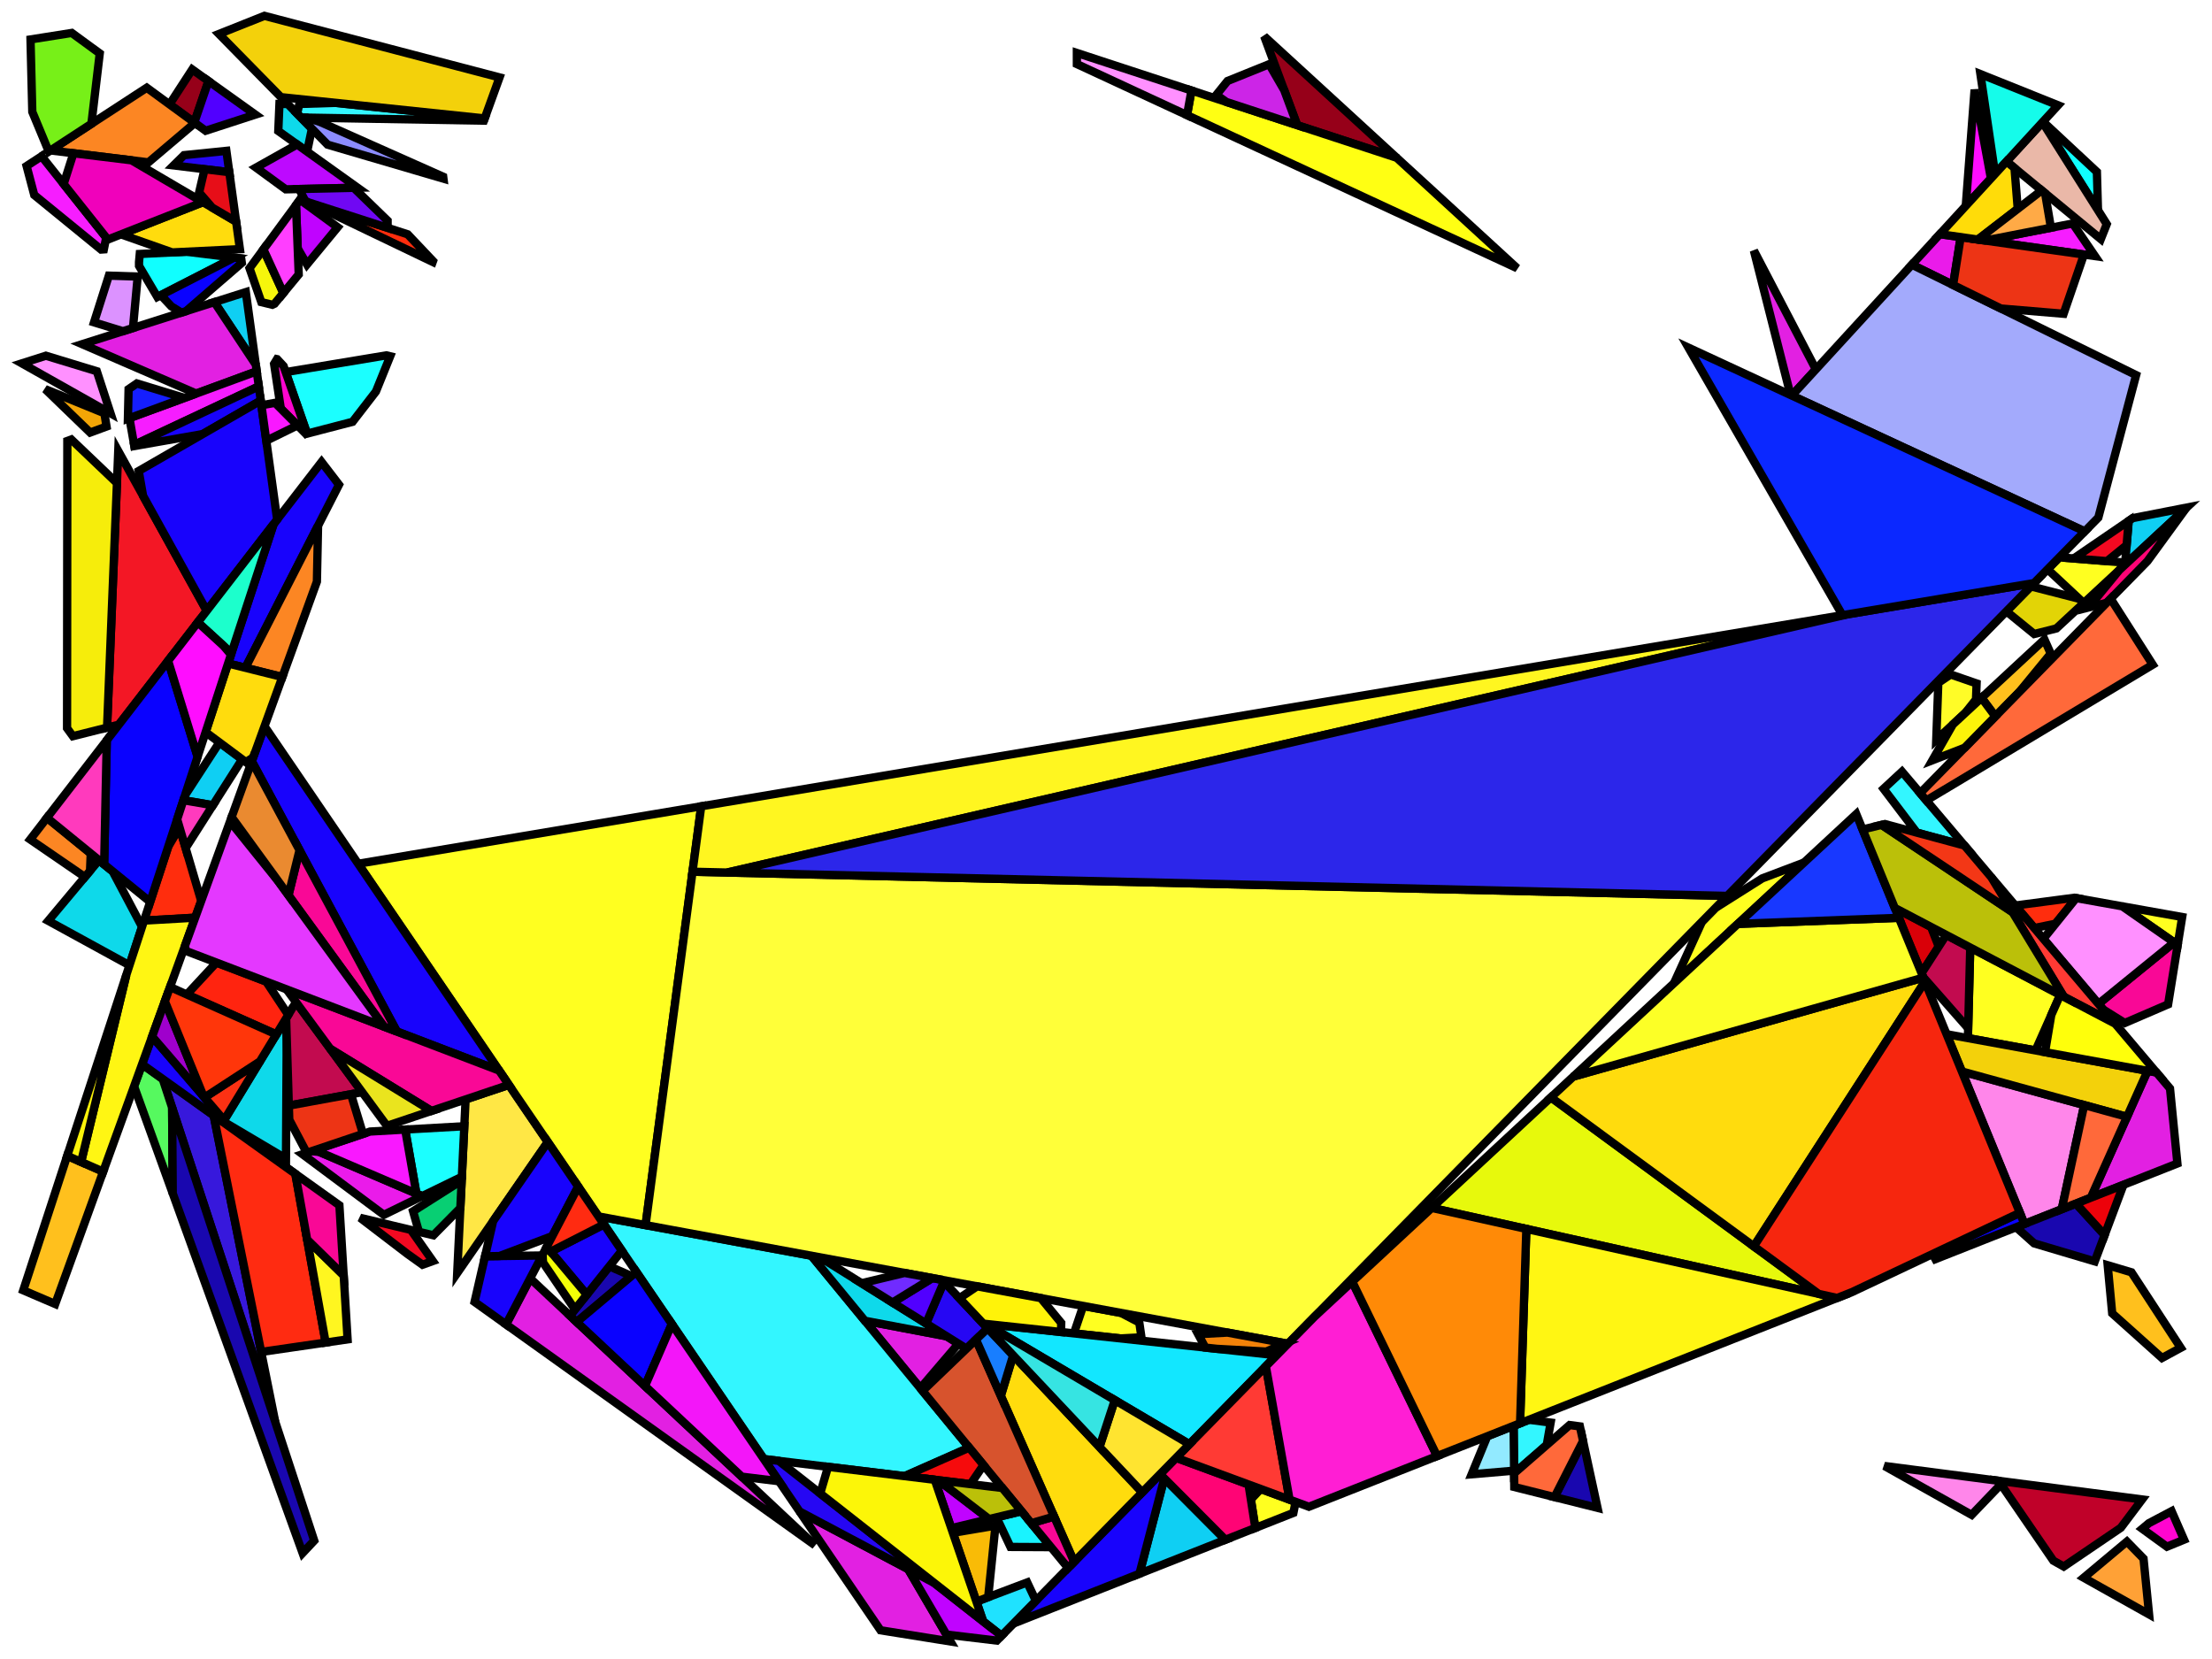 <?xml version="1.0" encoding="iso-8859-1" standalone="no"?>
<!DOCTYPE svg PUBLIC "-//W3C//DTD SVG 1.0//EN" "http://www.w3.org/TR/2001/REC-SVG-20010904/DTD/svg10.dtd">
<svg xmlns="http://www.w3.org/2000/svg" width="800" height="600">
<path style="fill:rgb(0, 0, 0);fill-opacity:0.0;fill-rule:evenodd;stroke:rgb(0, 0, 0);stroke-width:0.0;" d="M 0, 600 L 800, 600 L 800, 0 L 0, 0 z "/>
<path style="fill:rgb(255, 231, 69);fill-opacity:1.0;fill-rule:evenodd;stroke:rgb(0, 0, 0);stroke-width:3.0;" d="M 198.12, 413.023 L 165.355, 460.424 L 168.391, 397.624 L 184.043, 392.364 z "/>
<path style="fill:rgb(27, 255, 255);fill-opacity:1.0;fill-rule:evenodd;stroke:rgb(0, 0, 0);stroke-width:3.0;" d="M 167.039, 425.595 L 152.713, 432.582 L 150.603, 431.677 L 146.535, 408.52 L 167.923, 407.314 z "/>
<path style="fill:rgb(27, 255, 255);fill-opacity:1.0;fill-rule:evenodd;stroke:rgb(0, 0, 0);stroke-width:3.0;" d="M 141.116, 128.85 L 135.959, 141.604 L 127.509, 152.553 L 111.067, 156.822 L 103.32, 134.57 L 139.737, 128.52 z "/>
<path style="fill:rgb(15, 207, 243);fill-opacity:1.0;fill-rule:evenodd;stroke:rgb(0, 0, 0);stroke-width:3.0;" d="M 769.305, 203.538 L 768.601, 203.481 L 769.863, 188.397 L 771.354, 187.378 L 790.828, 183.57 z "/>
<path style="fill:rgb(15, 207, 243);fill-opacity:1.0;fill-rule:evenodd;stroke:rgb(0, 0, 0);stroke-width:3.0;" d="M 443.177, 556.874 L 412.096, 569.159 L 421.086, 534.674 z "/>
<path style="fill:rgb(15, 207, 243);fill-opacity:1.0;fill-rule:evenodd;stroke:rgb(0, 0, 0);stroke-width:3.0;" d="M 87.569, 274.615 L 76.99, 291.231 L 66.329, 289.405 L 66.906, 287.637 L 79.352, 268.499 z "/>
<path style="fill:rgb(15, 207, 243);fill-opacity:1.0;fill-rule:evenodd;stroke:rgb(0, 0, 0);stroke-width:3.0;" d="M 92.522, 131.885 L 77.528, 109.264 L 88.907, 105.644 z "/>
<path style="fill:rgb(55, 24, 220);fill-opacity:1.0;fill-rule:evenodd;stroke:rgb(0, 0, 0);stroke-width:3.0;" d="M 77.274, 403.412 L 99.537, 514.205 L 58.857, 390.247 z "/>
<path style="fill:rgb(226, 212, 6);fill-opacity:1.0;fill-rule:evenodd;stroke:rgb(0, 0, 0);stroke-width:3.0;" d="M 751.957, 216.554 L 753.611, 218.097 L 743.709, 227.283 L 735.704, 229.299 L 725.631, 221.092 L 734.478, 212.072 z "/>
<path style="fill:rgb(255, 134, 234);fill-opacity:1.0;fill-rule:evenodd;stroke:rgb(0, 0, 0);stroke-width:3.0;" d="M 753.777, 399.663 L 745.662, 437.324 L 732.165, 442.658 L 709.536, 387.503 z "/>
<path style="fill:rgb(255, 134, 234);fill-opacity:1.0;fill-rule:evenodd;stroke:rgb(0, 0, 0);stroke-width:3.0;" d="M 722.815, 535.553 L 723.677, 536.811 L 713.068, 547.874 L 681.533, 530.188 z "/>
<path style="fill:rgb(231, 249, 12);fill-opacity:1.0;fill-rule:evenodd;stroke:rgb(0, 0, 0);stroke-width:3.0;" d="M 657.717, 467.94 L 517.811, 436.856 L 560.903, 396.878 z "/>
<path style="fill:rgb(226, 32, 226);fill-opacity:1.0;fill-rule:evenodd;stroke:rgb(0, 0, 0);stroke-width:3.0;" d="M 92.522, 131.885 L 92.854, 134.298 L 70.976, 142.336 L 29.721, 124.475 L 77.528, 109.264 z "/>
<path style="fill:rgb(226, 32, 226);fill-opacity:1.0;fill-rule:evenodd;stroke:rgb(0, 0, 0);stroke-width:3.0;" d="M 779.912, 387.873 L 784.814, 393.668 L 787.486, 420.794 L 756.163, 433.173 L 776.702, 387.288 z "/>
<path style="fill:rgb(226, 32, 226);fill-opacity:1.0;fill-rule:evenodd;stroke:rgb(0, 0, 0);stroke-width:3.0;" d="M 328.448, 567.509 L 343.758, 593.663 L 318.456, 589.613 L 289.175, 546.644 z "/>
<path style="fill:rgb(226, 32, 226);fill-opacity:1.0;fill-rule:evenodd;stroke:rgb(0, 0, 0);stroke-width:3.0;" d="M 656.735, 133.578 L 648.035, 143.066 L 647.567, 142.849 L 634.313, 90.627 z "/>
<path style="fill:rgb(226, 32, 226);fill-opacity:1.0;fill-rule:evenodd;stroke:rgb(0, 0, 0);stroke-width:3.0;" d="M 342.358, 483.282 L 346.643, 485.956 L 332.86, 502.073 L 312.796, 477.664 z "/>
<path style="fill:rgb(226, 32, 226);fill-opacity:1.0;fill-rule:evenodd;stroke:rgb(0, 0, 0);stroke-width:3.0;" d="M 294.75, 558.862 L 183.03, 479.005 L 191.745, 462.348 z "/>
<path style="fill:rgb(243, 23, 37);fill-opacity:1.0;fill-rule:evenodd;stroke:rgb(0, 0, 0);stroke-width:3.0;" d="M 74.764, 220.893 L 42.972, 262.085 L 38.72, 263.152 L 42.768, 163.105 z "/>
<path style="fill:rgb(220, 146, 255);fill-opacity:1.0;fill-rule:evenodd;stroke:rgb(0, 0, 0);stroke-width:3.0;" d="M 49.799, 100.02 L 48.093, 118.63 L 44.462, 119.785 L 34.002, 116.578 L 39.375, 99.688 z "/>
<path style="fill:rgb(51, 246, 255);fill-opacity:1.0;fill-rule:evenodd;stroke:rgb(0, 0, 0);stroke-width:3.0;" d="M 293.472, 454.156 L 350.522, 523.558 L 327.189, 533.87 L 276.257, 527.688 L 216.457, 439.931 z "/>
<path style="fill:rgb(51, 246, 255);fill-opacity:1.0;fill-rule:evenodd;stroke:rgb(0, 0, 0);stroke-width:3.0;" d="M 560.813, 514.499 L 559.399, 522.583 L 547.605, 532.847 L 547.42, 515.675 L 552.973, 513.48 z "/>
<path style="fill:rgb(51, 246, 255);fill-opacity:1.0;fill-rule:evenodd;stroke:rgb(0, 0, 0);stroke-width:3.0;" d="M 175.291, 42.833 L 174.999, 43.639 L 108.845, 42.507 L 107.47, 41.106 L 108.261, 37.612 L 121.34, 37.197 z "/>
<path style="fill:rgb(51, 246, 255);fill-opacity:1.0;fill-rule:evenodd;stroke:rgb(0, 0, 0);stroke-width:3.0;" d="M 710.482, 305.792 L 693.268, 301.146 L 681.21, 285.266 L 687.883, 279.075 z "/>
<path style="fill:rgb(255, 5, 207);fill-opacity:1.0;fill-rule:evenodd;stroke:rgb(0, 0, 0);stroke-width:3.0;" d="M 789.89, 556.849 L 783.704, 559.382 L 774.77, 552.893 L 777.182, 550.876 L 785.39, 546.536 z "/>
<path style="fill:rgb(255, 5, 207);fill-opacity:1.0;fill-rule:evenodd;stroke:rgb(0, 0, 0);stroke-width:3.0;" d="M 100.226, 129.898 L 102.563, 132.394 L 111.344, 157.619 L 101.563, 147.78 L 99.123, 131.61 L 100.173, 129.886 z "/>
<path style="fill:rgb(255, 45, 13);fill-opacity:1.0;fill-rule:evenodd;stroke:rgb(0, 0, 0);stroke-width:3.0;" d="M 72.771, 325.854 L 70.584, 331.891 L 52.101, 332.948 L 60.843, 306.192 L 64.945, 299.278 z "/>
<path style="fill:rgb(255, 45, 13);fill-opacity:1.0;fill-rule:evenodd;stroke:rgb(0, 0, 0);stroke-width:3.0;" d="M 750.875, 324.807 L 743.427, 334.06 L 735.731, 335.641 L 728.84, 327.494 L 750.196, 324.685 z "/>
<path style="fill:rgb(255, 45, 13);fill-opacity:1.0;fill-rule:evenodd;stroke:rgb(0, 0, 0);stroke-width:3.0;" d="M 147.441, 84.736 L 156.605, 94.417 L 156.492, 94.728 L 119.013, 76.741 L 121.073, 76.248 z "/>
<path style="fill:rgb(217, 0, 8);fill-opacity:1.0;fill-rule:evenodd;stroke:rgb(0, 0, 0);stroke-width:3.0;" d="M 698.403, 335.259 L 701.163, 342.336 L 694.956, 351.965 L 685.271, 328.36 z "/>
<path style="fill:rgb(246, 29, 255);fill-opacity:1.0;fill-rule:evenodd;stroke:rgb(0, 0, 0);stroke-width:3.0;" d="M 93.602, 139.729 L 48.515, 160.914 L 46.814, 151.214 L 92.854, 134.298 z "/>
<path style="fill:rgb(246, 29, 255);fill-opacity:1.0;fill-rule:evenodd;stroke:rgb(0, 0, 0);stroke-width:3.0;" d="M 757.677, 92.625 L 717.902, 86.996 L 749.635, 80.827 z "/>
<path style="fill:rgb(246, 29, 255);fill-opacity:1.0;fill-rule:evenodd;stroke:rgb(0, 0, 0);stroke-width:3.0;" d="M 38.409, 85.908 L 37.558, 90.19 L 36.571, 90.259 L 12.387, 70.528 L 9.62, 60.049 L 15.044, 56.514 z "/>
<path style="fill:rgb(255, 255, 32);fill-opacity:1.0;fill-rule:evenodd;stroke:rgb(0, 0, 0);stroke-width:3.0;" d="M 233.483, 443.076 L 216.457, 439.931 L 129.54, 312.383 L 253.602, 291.605 z "/>
<path style="fill:rgb(255, 255, 32);fill-opacity:1.0;fill-rule:evenodd;stroke:rgb(0, 0, 0);stroke-width:3.0;" d="M 745.115, 359.802 L 736.179, 379.904 L 711.723, 375.447 L 712.563, 342.699 z "/>
<path style="fill:rgb(255, 255, 32);fill-opacity:1.0;fill-rule:evenodd;stroke:rgb(0, 0, 0);stroke-width:3.0;" d="M 405.406, 474.831 L 412.041, 478.296 L 412.82, 483.651 L 405.267, 484.064 L 388.394, 482.244 L 391.746, 472.308 z "/>
<path style="fill:rgb(255, 255, 32);fill-opacity:1.0;fill-rule:evenodd;stroke:rgb(0, 0, 0);stroke-width:3.0;" d="M 605.419, 355.579 L 615.571, 333.302 L 620.399, 328.38 L 637.326, 317.683 L 652.438, 311.959 z "/>
<path style="fill:rgb(255, 255, 32);fill-opacity:1.0;fill-rule:evenodd;stroke:rgb(0, 0, 0);stroke-width:3.0;" d="M 789.219, 331.65 L 787.594, 341.729 L 767.551, 327.783 z "/>
<path style="fill:rgb(255, 255, 32);fill-opacity:1.0;fill-rule:evenodd;stroke:rgb(0, 0, 0);stroke-width:3.0;" d="M 468.578, 543.161 L 467.774, 547.153 L 454.01, 552.593 L 452.393, 542.291 L 455.949, 538.507 z "/>
<path style="fill:rgb(255, 255, 32);fill-opacity:1.0;fill-rule:evenodd;stroke:rgb(0, 0, 0);stroke-width:3.0;" d="M 769.305, 203.538 L 753.611, 218.097 L 740.536, 205.896 L 744.783, 201.566 z "/>
<path style="fill:rgb(255, 252, 39);fill-opacity:1.0;fill-rule:evenodd;stroke:rgb(0, 0, 0);stroke-width:3.0;" d="M 714.869, 247.178 L 714.646, 252.966 L 710.752, 257.858 L 700.269, 267.584 L 701.014, 246.932 L 705.487, 243.938 z "/>
<path style="fill:rgb(255, 192, 29);fill-opacity:1.0;fill-rule:evenodd;stroke:rgb(0, 0, 0);stroke-width:3.0;" d="M 741.68, 236.395 L 730.342, 250.222 L 721.645, 259.098 L 716.651, 252.386 L 739.4, 231.281 z "/>
<path style="fill:rgb(255, 192, 29);fill-opacity:1.0;fill-rule:evenodd;stroke:rgb(0, 0, 0);stroke-width:3.0;" d="M 37.314, 423.738 L 19.971, 471.616 L 8.411, 466.663 L 24.303, 418.026 z "/>
<path style="fill:rgb(255, 192, 29);fill-opacity:1.0;fill-rule:evenodd;stroke:rgb(0, 0, 0);stroke-width:3.0;" d="M 770.87, 460.141 L 788.693, 487.458 L 781.916, 491.138 L 763.908, 474.997 L 762.271, 457.586 z "/>
<path style="fill:rgb(14, 217, 234);fill-opacity:1.0;fill-rule:evenodd;stroke:rgb(0, 0, 0);stroke-width:3.0;" d="M 40.727, 315.11 L 51.37, 335.187 L 46.819, 349.116 L 17.445, 333.031 L 35.792, 311.089 z "/>
<path style="fill:rgb(14, 217, 234);fill-opacity:1.0;fill-rule:evenodd;stroke:rgb(0, 0, 0);stroke-width:3.0;" d="M 104.049, 37.62 L 112.804, 46.54 L 111.071, 54.835 L 100.646, 47.379 L 101.064, 37.587 z "/>
<path style="fill:rgb(14, 217, 234);fill-opacity:1.0;fill-rule:evenodd;stroke:rgb(0, 0, 0);stroke-width:3.0;" d="M 296.618, 454.737 L 342.358, 483.282 L 312.796, 477.664 L 293.472, 454.156 z "/>
<path style="fill:rgb(14, 217, 234);fill-opacity:1.0;fill-rule:evenodd;stroke:rgb(0, 0, 0);stroke-width:3.0;" d="M 103.699, 375.203 L 103.431, 419.035 L 80.769, 405.604 L 103.485, 368.298 z "/>
<path style="fill:rgb(38, 7, 243);fill-opacity:1.0;fill-rule:evenodd;stroke:rgb(0, 0, 0);stroke-width:3.0;" d="M 82.934, 62.277 L 62.785, 59.826 L 66.556, 56.112 L 81.871, 54.559 z "/>
<path style="fill:rgb(38, 7, 243);fill-opacity:1.0;fill-rule:evenodd;stroke:rgb(0, 0, 0);stroke-width:3.0;" d="M 357.225, 480.396 L 349.548, 487.77 L 334.941, 478.653 L 341.376, 463.571 z "/>
<path style="fill:rgb(38, 7, 243);fill-opacity:1.0;fill-rule:evenodd;stroke:rgb(0, 0, 0);stroke-width:3.0;" d="M 281.62, 528.339 L 337.937, 572.55 L 289.175, 546.644 L 276.257, 527.688 z "/>
<path style="fill:rgb(86, 249, 95);fill-opacity:1.0;fill-rule:evenodd;stroke:rgb(0, 0, 0);stroke-width:3.0;" d="M 58.857, 390.247 L 62.255, 400.603 L 62.477, 431.633 L 48.487, 392.894 L 51.381, 384.904 z "/>
<path style="fill:rgb(25, 7, 175);fill-opacity:1.0;fill-rule:evenodd;stroke:rgb(0, 0, 0);stroke-width:3.0;" d="M 228.377, 461.481 L 208.589, 478.13 L 206.136, 475.832 L 220.372, 457.989 z "/>
<path style="fill:rgb(25, 7, 175);fill-opacity:1.0;fill-rule:evenodd;stroke:rgb(0, 0, 0);stroke-width:3.0;" d="M 577.77, 545.34 L 562.228, 541.442 L 572.532, 521.16 z "/>
<path style="fill:rgb(25, 7, 175);fill-opacity:1.0;fill-rule:evenodd;stroke:rgb(0, 0, 0);stroke-width:3.0;" d="M 761.176, 446.658 L 757.599, 456.197 L 735.659, 449.677 L 729.155, 443.848 L 750.806, 435.291 z "/>
<path style="fill:rgb(25, 7, 175);fill-opacity:1.0;fill-rule:evenodd;stroke:rgb(0, 0, 0);stroke-width:3.0;" d="M 113.644, 557.194 L 109.441, 561.676 L 62.477, 431.633 L 62.255, 400.603 z "/>
<path style="fill:rgb(24, 3, 252);fill-opacity:1.0;fill-rule:evenodd;stroke:rgb(0, 0, 0);stroke-width:3.0;" d="M 76.846, 400.255 L 76.459, 402.829 L 51.381, 384.904 L 55.018, 374.864 z "/>
<path style="fill:rgb(24, 3, 252);fill-opacity:1.0;fill-rule:evenodd;stroke:rgb(0, 0, 0);stroke-width:3.0;" d="M 183.03, 479.005 L 171.632, 470.858 L 175.426, 454.343 L 196.083, 454.057 z "/>
<path style="fill:rgb(24, 3, 252);fill-opacity:1.0;fill-rule:evenodd;stroke:rgb(0, 0, 0);stroke-width:3.0;" d="M 180.51, 387.18 L 143.533, 373.056 L 91.073, 275.328 L 95.66, 262.665 z "/>
<path style="fill:rgb(24, 3, 252);fill-opacity:1.0;fill-rule:evenodd;stroke:rgb(0, 0, 0);stroke-width:3.0;" d="M 122.607, 175.303 L 88.752, 241.517 L 82.485, 239.956 L 98.956, 189.548 L 116.297, 167.08 z "/>
<path style="fill:rgb(24, 3, 252);fill-opacity:1.0;fill-rule:evenodd;stroke:rgb(0, 0, 0);stroke-width:3.0;" d="M 94.311, 144.877 L 73.322, 156.979 L 48.586, 161.317 L 48.515, 160.914 L 93.602, 139.729 z "/>
<path style="fill:rgb(24, 3, 252);fill-opacity:1.0;fill-rule:evenodd;stroke:rgb(0, 0, 0);stroke-width:3.0;" d="M 421.086, 534.674 L 412.096, 569.159 L 366.595, 587.142 L 419.56, 533.142 z "/>
<path style="fill:rgb(24, 3, 252);fill-opacity:1.0;fill-rule:evenodd;stroke:rgb(0, 0, 0);stroke-width:3.0;" d="M 209.112, 429.153 L 199.761, 447.027 L 180.617, 454.271 L 175.426, 454.343 L 178.347, 441.628 L 198.12, 413.023 z "/>
<path style="fill:rgb(24, 3, 252);fill-opacity:1.0;fill-rule:evenodd;stroke:rgb(0, 0, 0);stroke-width:3.0;" d="M 224.897, 452.318 L 212.203, 468.227 L 199.165, 452.666 L 218.428, 442.824 z "/>
<path style="fill:rgb(24, 3, 252);fill-opacity:1.0;fill-rule:evenodd;stroke:rgb(0, 0, 0);stroke-width:3.0;" d="M 100.235, 187.89 L 74.764, 220.893 L 51.742, 179.313 L 50.167, 170.33 L 94.311, 144.877 z "/>
<path style="fill:rgb(192, 1, 41);fill-opacity:1.0;fill-rule:evenodd;stroke:rgb(0, 0, 0);stroke-width:3.0;" d="M 774.723, 542.299 L 767.017, 552.541 L 746.384, 566.559 L 742.613, 564.444 L 722.815, 535.553 z "/>
<path style="fill:rgb(150, 0, 25);fill-opacity:1.0;fill-rule:evenodd;stroke:rgb(0, 0, 0);stroke-width:3.0;" d="M 75.397, 29.322 L 70.279, 44.306 L 61.312, 37.752 L 69.522, 25.121 z "/>
<path style="fill:rgb(150, 0, 25);fill-opacity:1.0;fill-rule:evenodd;stroke:rgb(0, 0, 0);stroke-width:3.0;" d="M 505.143, 57.069 L 469.156, 45.272 L 457.215, 13.127 z "/>
<path style="fill:rgb(252, 134, 35);fill-opacity:1.0;fill-rule:evenodd;stroke:rgb(0, 0, 0);stroke-width:3.0;" d="M 114.611, 210.349 L 102.115, 244.846 L 88.752, 241.517 L 115.032, 190.119 z "/>
<path style="fill:rgb(252, 134, 35);fill-opacity:1.0;fill-rule:evenodd;stroke:rgb(0, 0, 0);stroke-width:3.0;" d="M 32.812, 308.661 L 32.567, 314.946 L 30.701, 317.178 L 10.924, 303.61 L 16.981, 295.762 z "/>
<path style="fill:rgb(252, 134, 35);fill-opacity:1.0;fill-rule:evenodd;stroke:rgb(0, 0, 0);stroke-width:3.0;" d="M 70.488, 44.459 L 53.678, 58.719 L 18.27, 54.412 L 53.072, 31.73 z "/>
<path style="fill:rgb(28, 255, 204);fill-opacity:1.0;fill-rule:evenodd;stroke:rgb(0, 0, 0);stroke-width:3.0;" d="M 83.71, 236.208 L 71.538, 225.072 L 98.956, 189.548 z "/>
<path style="fill:rgb(16, 255, 255);fill-opacity:1.0;fill-rule:evenodd;stroke:rgb(0, 0, 0);stroke-width:3.0;" d="M 758.37, 62.155 L 758.766, 76.019 L 738.703, 44.195 L 738.888, 43.992 z "/>
<path style="fill:rgb(16, 255, 255);fill-opacity:1.0;fill-rule:evenodd;stroke:rgb(0, 0, 0);stroke-width:3.0;" d="M 84.705, 93.161 L 56.91, 107.411 L 50.285, 96.16 L 50.279, 94.792 L 50.548, 91.855 L 67.433, 91.04 z "/>
<path style="fill:rgb(10, 2, 255);fill-opacity:1.0;fill-rule:evenodd;stroke:rgb(0, 0, 0);stroke-width:3.0;" d="M 71.461, 273.698 L 54.313, 326.179 L 37.669, 312.619 L 38.616, 267.73 L 60.799, 238.987 z "/>
<path style="fill:rgb(10, 2, 255);fill-opacity:1.0;fill-rule:evenodd;stroke:rgb(0, 0, 0);stroke-width:3.0;" d="M 242.984, 478.859 L 233.278, 501.264 L 208.589, 478.13 L 230.134, 460.002 z "/>
<path style="fill:rgb(10, 2, 255);fill-opacity:1.0;fill-rule:evenodd;stroke:rgb(0, 0, 0);stroke-width:3.0;" d="M 732.165, 442.658 L 698.723, 455.875 L 709.157, 448.706 L 730.507, 438.618 z "/>
<path style="fill:rgb(10, 2, 255);fill-opacity:1.0;fill-rule:evenodd;stroke:rgb(0, 0, 0);stroke-width:3.0;" d="M 87.231, 93.472 L 87.451, 95.073 L 67.304, 112.517 L 65.62, 113.053 L 61.967, 110.804 L 58.183, 106.758 L 84.705, 93.161 z "/>
<path style="fill:rgb(246, 237, 11);fill-opacity:1.0;fill-rule:evenodd;stroke:rgb(0, 0, 0);stroke-width:3.0;" d="M 42.299, 174.702 L 38.72, 263.152 L 26.362, 266.251 L 24.251, 263.351 L 24.355, 159.466 L 25.786, 158.94 z "/>
<path style="fill:rgb(234, 27, 234);fill-opacity:1.0;fill-rule:evenodd;stroke:rgb(0, 0, 0);stroke-width:3.0;" d="M 709.106, 85.751 L 706.366, 103.068 L 691.45, 95.723 L 701.571, 84.685 z "/>
<path style="fill:rgb(234, 27, 234);fill-opacity:1.0;fill-rule:evenodd;stroke:rgb(0, 0, 0);stroke-width:3.0;" d="M 115.448, 416.603 L 152.713, 432.582 L 138.816, 439.359 L 109.413, 417.444 L 112.692, 416.342 z "/>
<path style="fill:rgb(255, 220, 13);fill-opacity:1.0;fill-rule:evenodd;stroke:rgb(0, 0, 0);stroke-width:3.0;" d="M 696.189, 354.972 L 634.304, 450.755 L 560.903, 396.878 L 569.005, 389.361 L 695.615, 353.571 z "/>
<path style="fill:rgb(255, 220, 13);fill-opacity:1.0;fill-rule:evenodd;stroke:rgb(0, 0, 0);stroke-width:3.0;" d="M 85.396, 80.151 L 86.767, 90.106 L 62.291, 91.288 L 43.761, 84.762 L 73.404, 73.121 z "/>
<path style="fill:rgb(255, 220, 13);fill-opacity:1.0;fill-rule:evenodd;stroke:rgb(0, 0, 0);stroke-width:3.0;" d="M 413.106, 539.722 L 388.457, 564.853 L 361.959, 504.83 L 366.422, 490.16 z "/>
<path style="fill:rgb(255, 220, 13);fill-opacity:1.0;fill-rule:evenodd;stroke:rgb(0, 0, 0);stroke-width:3.0;" d="M 102.115, 244.846 L 91.584, 273.918 L 88.933, 275.63 L 74.371, 264.791 L 82.485, 239.956 z "/>
<path style="fill:rgb(234, 184, 168);fill-opacity:1.0;fill-rule:evenodd;stroke:rgb(0, 0, 0);stroke-width:3.0;" d="M 761.943, 81.057 L 759.792, 86.47 L 725.681, 58.394 L 738.703, 44.195 z "/>
<path style="fill:rgb(243, 209, 11);fill-opacity:1.0;fill-rule:evenodd;stroke:rgb(0, 0, 0);stroke-width:3.0;" d="M 180.666, 27.995 L 175.291, 42.833 L 101.611, 35.136 L 79.181, 12.284 L 95.634, 5.729 z "/>
<path style="fill:rgb(243, 209, 11);fill-opacity:1.0;fill-rule:evenodd;stroke:rgb(0, 0, 0);stroke-width:3.0;" d="M 776.702, 387.288 L 769.258, 403.918 L 709.536, 387.503 L 704.013, 374.042 z "/>
<path style="fill:rgb(140, 140, 255);fill-opacity:1.0;fill-rule:evenodd;stroke:rgb(0, 0, 0);stroke-width:3.0;" d="M 110.96, 42.543 L 115.872, 44.161 L 160.286, 63.922 L 160.375, 64.613 L 118.476, 52.319 L 108.845, 42.507 z "/>
<path style="fill:rgb(255, 4, 117);fill-opacity:1.0;fill-rule:evenodd;stroke:rgb(0, 0, 0);stroke-width:3.0;" d="M 776.647, 202.96 L 761.893, 218.02 L 755.38, 219.688 L 766.462, 206.175 L 790.704, 183.685 z "/>
<path style="fill:rgb(255, 4, 117);fill-opacity:1.0;fill-rule:evenodd;stroke:rgb(0, 0, 0);stroke-width:3.0;" d="M 451.544, 536.883 L 454.01, 552.593 L 443.177, 556.874 L 419.56, 533.142 L 425.358, 527.231 z "/>
<path style="fill:rgb(81, 0, 255);fill-opacity:1.0;fill-rule:evenodd;stroke:rgb(0, 0, 0);stroke-width:3.0;" d="M 340.73, 462.885 L 341.376, 463.571 L 334.941, 478.653 L 322.8, 471.077 L 337.18, 462.229 z "/>
<path style="fill:rgb(81, 0, 255);fill-opacity:1.0;fill-rule:evenodd;stroke:rgb(0, 0, 0);stroke-width:3.0;" d="M 92.357, 41.451 L 74.366, 47.293 L 70.279, 44.306 L 75.397, 29.322 z "/>
<path style="fill:rgb(249, 24, 255);fill-opacity:1.0;fill-rule:evenodd;stroke:rgb(0, 0, 0);stroke-width:3.0;" d="M 150.603, 431.677 L 113.896, 415.937 L 133.834, 409.237 L 146.535, 408.52 z "/>
<path style="fill:rgb(249, 24, 255);fill-opacity:1.0;fill-rule:evenodd;stroke:rgb(0, 0, 0);stroke-width:3.0;" d="M 107.596, 153.848 L 96.31, 159.389 L 94.545, 146.574 L 99.483, 145.687 z "/>
<path style="fill:rgb(194, 11, 79);fill-opacity:1.0;fill-rule:evenodd;stroke:rgb(0, 0, 0);stroke-width:3.0;" d="M 712.563, 342.699 L 711.814, 371.895 L 695.544, 353.399 L 694.956, 351.965 L 703.873, 338.133 z "/>
<path style="fill:rgb(194, 11, 79);fill-opacity:1.0;fill-rule:evenodd;stroke:rgb(0, 0, 0);stroke-width:3.0;" d="M 130.985, 394.998 L 104.463, 399.859 L 103.485, 368.298 L 107.049, 362.444 z "/>
<path style="fill:rgb(163, 170, 252);fill-opacity:1.0;fill-rule:evenodd;stroke:rgb(0, 0, 0);stroke-width:3.0;" d="M 772.557, 135.664 L 758.89, 187.183 L 753.979, 192.19 L 648.035, 143.066 L 691.45, 95.723 z "/>
<path style="fill:rgb(18, 231, 255);fill-opacity:1.0;fill-rule:evenodd;stroke:rgb(0, 0, 0);stroke-width:3.0;" d="M 461.724, 490.155 L 430.174, 522.321 L 356.447, 478.798 z "/>
<path style="fill:rgb(25, 243, 255);fill-opacity:1.0;fill-rule:evenodd;stroke:rgb(0, 0, 0);stroke-width:3.0;" d="M 380.106, 559.549 L 365.445, 559.469 L 360.387, 548.758 L 369.442, 546.575 z "/>
<path style="fill:rgb(255, 255, 19);fill-opacity:1.0;fill-rule:evenodd;stroke:rgb(0, 0, 0);stroke-width:3.0;" d="M 505.143, 57.069 L 548.707, 97.009 L 429.306, 41.645 L 430.908, 32.735 z "/>
<path style="fill:rgb(252, 255, 38);fill-opacity:1.0;fill-rule:evenodd;stroke:rgb(0, 0, 0);stroke-width:3.0;" d="M 695.615, 353.571 L 569.005, 389.361 L 628.534, 334.134 L 686.741, 331.941 z "/>
<path style="fill:rgb(24, 56, 255);fill-opacity:1.0;fill-rule:evenodd;stroke:rgb(0, 0, 0);stroke-width:3.0;" d="M 686.741, 331.941 L 628.534, 334.134 L 671.345, 294.417 z "/>
<path style="fill:rgb(255, 105, 58);fill-opacity:1.0;fill-rule:evenodd;stroke:rgb(0, 0, 0);stroke-width:3.0;" d="M 769.258, 403.918 L 756.163, 433.173 L 745.662, 437.324 L 753.777, 399.663 z "/>
<path style="fill:rgb(255, 105, 58);fill-opacity:1.0;fill-rule:evenodd;stroke:rgb(0, 0, 0);stroke-width:3.0;" d="M 571.386, 515.873 L 572.532, 521.16 L 562.228, 541.442 L 547.659, 537.788 L 547.605, 532.847 L 567.664, 515.389 z "/>
<path style="fill:rgb(255, 105, 58);fill-opacity:1.0;fill-rule:evenodd;stroke:rgb(0, 0, 0);stroke-width:3.0;" d="M 778.562, 240.393 L 696.7, 289.499 L 694.458, 286.848 L 763.35, 216.532 z "/>
<path style="fill:rgb(255, 58, 189);fill-opacity:1.0;fill-rule:evenodd;stroke:rgb(0, 0, 0);stroke-width:3.0;" d="M 76.99, 291.231 L 67.134, 306.71 L 64.072, 296.312 L 66.329, 289.405 z "/>
<path style="fill:rgb(255, 58, 189);fill-opacity:1.0;fill-rule:evenodd;stroke:rgb(0, 0, 0);stroke-width:3.0;" d="M 37.669, 312.619 L 16.981, 295.762 L 38.616, 267.73 z "/>
<path style="fill:rgb(21, 252, 234);fill-opacity:1.0;fill-rule:evenodd;stroke:rgb(0, 0, 0);stroke-width:3.0;" d="M 744.323, 38.066 L 721.557, 62.892 L 716.242, 26.8 z "/>
<path style="fill:rgb(243, 255, 7);fill-opacity:1.0;fill-rule:evenodd;stroke:rgb(0, 0, 0);stroke-width:3.0;" d="M 212.203, 468.227 L 207.928, 473.585 L 196.398, 456.603 L 196.237, 453.762 L 197.715, 450.937 z "/>
<path style="fill:rgb(255, 43, 17);fill-opacity:1.0;fill-rule:evenodd;stroke:rgb(0, 0, 0);stroke-width:3.0;" d="M 218.428, 442.824 L 199.165, 452.666 L 197.715, 450.937 L 209.112, 429.153 z "/>
<path style="fill:rgb(255, 43, 17);fill-opacity:1.0;fill-rule:evenodd;stroke:rgb(0, 0, 0);stroke-width:3.0;" d="M 106.815, 424.528 L 117.778, 485.553 L 94.462, 488.948 L 77.274, 403.412 z "/>
<path style="fill:rgb(255, 255, 57);fill-opacity:1.0;fill-rule:evenodd;stroke:rgb(0, 0, 0);stroke-width:3.0;" d="M 624.683, 324.012 L 465.811, 485.987 L 233.483, 443.076 L 250.459, 315.271 z "/>
<path style="fill:rgb(31, 226, 255);fill-opacity:1.0;fill-rule:evenodd;stroke:rgb(0, 0, 0);stroke-width:3.0;" d="M 374.639, 578.94 L 362.214, 591.608 L 355.583, 586.403 L 353.135, 579.249 L 371.504, 572.301 z "/>
<path style="fill:rgb(192, 3, 255);fill-opacity:1.0;fill-rule:evenodd;stroke:rgb(0, 0, 0);stroke-width:3.0;" d="M 337.937, 572.55 L 362.214, 591.608 L 360.51, 593.345 L 342.293, 591.16 L 328.448, 567.509 z "/>
<path style="fill:rgb(192, 3, 255);fill-opacity:1.0;fill-rule:evenodd;stroke:rgb(0, 0, 0);stroke-width:3.0;" d="M 339.398, 535.352 L 357.728, 549.399 L 344.051, 552.697 L 338.061, 535.19 z "/>
<path style="fill:rgb(192, 3, 255);fill-opacity:1.0;fill-rule:evenodd;stroke:rgb(0, 0, 0);stroke-width:3.0;" d="M 122.11, 82.187 L 111.018, 95.639 L 107.666, 89.845 L 107.049, 74.177 L 108.483, 72.228 z "/>
<path style="fill:rgb(255, 246, 19);fill-opacity:1.0;fill-rule:evenodd;stroke:rgb(0, 0, 0);stroke-width:3.0;" d="M 37.314, 423.738 L 29.334, 420.234 L 45.686, 352.582 L 52.101, 332.948 L 70.584, 331.891 z "/>
<path style="fill:rgb(255, 246, 19);fill-opacity:1.0;fill-rule:evenodd;stroke:rgb(0, 0, 0);stroke-width:3.0;" d="M 664.426, 469.43 L 549.755, 514.752 L 552.021, 444.457 z "/>
<path style="fill:rgb(146, 234, 255);fill-opacity:1.0;fill-rule:evenodd;stroke:rgb(0, 0, 0);stroke-width:3.0;" d="M 547.595, 531.885 L 532.244, 533.196 L 537.899, 519.438 L 547.42, 515.675 z "/>
<path style="fill:rgb(255, 36, 15);fill-opacity:1.0;fill-rule:evenodd;stroke:rgb(0, 0, 0);stroke-width:3.0;" d="M 96.27, 355.004 L 104.251, 367.04 L 99.939, 374.121 L 67.562, 359.675 L 78.264, 348.127 z "/>
<path style="fill:rgb(255, 246, 32);fill-opacity:1.0;fill-rule:evenodd;stroke:rgb(0, 0, 0);stroke-width:3.0;" d="M 262.974, 315.563 L 250.459, 315.271 L 253.602, 291.605 L 668.392, 222.138 z "/>
<path style="fill:rgb(255, 246, 32);fill-opacity:1.0;fill-rule:evenodd;stroke:rgb(0, 0, 0);stroke-width:3.0;" d="M 124.299, 461.26 L 125.713, 484.397 L 117.778, 485.553 L 111.086, 448.302 z "/>
<path style="fill:rgb(249, 8, 150);fill-opacity:1.0;fill-rule:evenodd;stroke:rgb(0, 0, 0);stroke-width:3.0;" d="M 180.51, 387.18 L 184.043, 392.364 L 156.024, 401.78 L 119.474, 379.342 L 103.653, 357.824 z "/>
<path style="fill:rgb(249, 8, 150);fill-opacity:1.0;fill-rule:evenodd;stroke:rgb(0, 0, 0);stroke-width:3.0;" d="M 787.594, 341.729 L 784.127, 363.231 L 768.459, 369.977 L 760.67, 365.124 L 758.932, 363.07 L 786.293, 340.824 z "/>
<path style="fill:rgb(249, 8, 150);fill-opacity:1.0;fill-rule:evenodd;stroke:rgb(0, 0, 0);stroke-width:3.0;" d="M 388.457, 564.853 L 386.286, 567.066 L 372.981, 550.88 L 381.227, 548.476 z "/>
<path style="fill:rgb(249, 8, 150);fill-opacity:1.0;fill-rule:evenodd;stroke:rgb(0, 0, 0);stroke-width:3.0;" d="M 143.533, 373.056 L 138.875, 371.277 L 104.334, 323.784 L 108.33, 307.477 z "/>
<path style="fill:rgb(249, 8, 150);fill-opacity:1.0;fill-rule:evenodd;stroke:rgb(0, 0, 0);stroke-width:3.0;" d="M 122.75, 435.917 L 124.299, 461.26 L 111.086, 448.302 L 106.815, 424.528 z "/>
<path style="fill:rgb(21, 30, 255);fill-opacity:1.0;fill-rule:evenodd;stroke:rgb(0, 0, 0);stroke-width:3.0;" d="M 66.693, 143.91 L 46.259, 151.418 L 46.508, 140.726 L 49.504, 138.675 z "/>
<path style="fill:rgb(243, 22, 249);fill-opacity:1.0;fill-rule:evenodd;stroke:rgb(0, 0, 0);stroke-width:3.0;" d="M 281.725, 535.712 L 268.273, 534.054 L 233.278, 501.264 L 242.984, 478.859 z "/>
<path style="fill:rgb(112, 43, 255);fill-opacity:1.0;fill-rule:evenodd;stroke:rgb(0, 0, 0);stroke-width:3.0;" d="M 337.18, 462.229 L 322.8, 471.077 L 311.616, 464.097 L 327.136, 460.374 z "/>
<path style="fill:rgb(8, 207, 115);fill-opacity:1.0;fill-rule:evenodd;stroke:rgb(0, 0, 0);stroke-width:3.0;" d="M 166.493, 436.886 L 156.74, 446.761 L 151.512, 445.512 L 149.394, 438.068 L 166.975, 426.916 z "/>
<path style="fill:rgb(252, 49, 19);fill-opacity:1.0;fill-rule:evenodd;stroke:rgb(0, 0, 0);stroke-width:3.0;" d="M 81.049, 405.145 L 73.972, 396.912 L 94.002, 383.872 z "/>
<path style="fill:rgb(255, 13, 255);fill-opacity:1.0;fill-rule:evenodd;stroke:rgb(0, 0, 0);stroke-width:3.0;" d="M 80.831, 233.574 L 83.534, 236.748 L 71.461, 273.698 L 60.799, 238.987 L 71.538, 225.072 z "/>
<path style="fill:rgb(255, 13, 255);fill-opacity:1.0;fill-rule:evenodd;stroke:rgb(0, 0, 0);stroke-width:3.0;" d="M 720.041, 64.544 L 710.952, 74.455 L 714.143, 32.423 z "/>
<path style="fill:rgb(252, 243, 10);fill-opacity:1.0;fill-rule:evenodd;stroke:rgb(0, 0, 0);stroke-width:3.0;" d="M 29.334, 420.234 L 24.303, 418.026 L 45.686, 352.582 z "/>
<path style="fill:rgb(252, 243, 10);fill-opacity:1.0;fill-rule:evenodd;stroke:rgb(0, 0, 0);stroke-width:3.0;" d="M 721.645, 259.098 L 710.548, 270.425 L 698.881, 274.962 L 706.256, 262.03 L 716.651, 252.386 z "/>
<path style="fill:rgb(159, 0, 204);fill-opacity:1.0;fill-rule:evenodd;stroke:rgb(0, 0, 0);stroke-width:3.0;" d="M 73.614, 396.496 L 55.018, 374.864 L 59.63, 362.133 z "/>
<path style="fill:rgb(255, 54, 10);fill-opacity:1.0;fill-rule:evenodd;stroke:rgb(0, 0, 0);stroke-width:3.0;" d="M 99.939, 374.121 L 94.002, 383.872 L 73.972, 396.912 L 73.614, 396.496 L 59.63, 362.133 L 61.5, 356.97 z "/>
<path style="fill:rgb(255, 161, 54);fill-opacity:1.0;fill-rule:evenodd;stroke:rgb(0, 0, 0);stroke-width:3.0;" d="M 775.237, 563.69 L 777.245, 583.868 L 753.6, 570.606 L 769.221, 557.537 z "/>
<path style="fill:rgb(234, 228, 30);fill-opacity:1.0;fill-rule:evenodd;stroke:rgb(0, 0, 0);stroke-width:3.0;" d="M 156.024, 401.78 L 139.944, 407.184 L 119.474, 379.342 z "/>
<path style="fill:rgb(255, 144, 255);fill-opacity:1.0;fill-rule:evenodd;stroke:rgb(0, 0, 0);stroke-width:3.0;" d="M 767.551, 327.783 L 786.293, 340.824 L 758.932, 363.07 L 739.023, 339.533 L 750.875, 324.807 z "/>
<path style="fill:rgb(255, 144, 255);fill-opacity:1.0;fill-rule:evenodd;stroke:rgb(0, 0, 0);stroke-width:3.0;" d="M 430.908, 32.735 L 429.306, 41.645 L 389.468, 23.173 L 389.463, 19.149 z "/>
<path style="fill:rgb(255, 144, 255);fill-opacity:1.0;fill-rule:evenodd;stroke:rgb(0, 0, 0);stroke-width:3.0;" d="M 35.015, 134.262 L 39.977, 149.485 L 7.909, 131.415 L 16.595, 128.651 z "/>
<path style="fill:rgb(243, 165, 6);fill-opacity:1.0;fill-rule:evenodd;stroke:rgb(0, 0, 0);stroke-width:3.0;" d="M 37.757, 149.466 L 38.531, 154.257 L 32.6, 156.437 L 16.357, 140.74 z "/>
<path style="fill:rgb(243, 9, 33);fill-opacity:1.0;fill-rule:evenodd;stroke:rgb(0, 0, 0);stroke-width:3.0;" d="M 769.128, 197.18 L 762.013, 202.951 L 749.979, 201.984 L 769.863, 188.397 z "/>
<path style="fill:rgb(243, 9, 33);fill-opacity:1.0;fill-rule:evenodd;stroke:rgb(0, 0, 0);stroke-width:3.0;" d="M 148.619, 444.821 L 156.529, 456.077 L 152.815, 457.408 L 147.386, 453.527 L 130.262, 440.436 z "/>
<path style="fill:rgb(255, 58, 52);fill-opacity:1.0;fill-rule:evenodd;stroke:rgb(0, 0, 0);stroke-width:3.0;" d="M 765.009, 370.254 L 746.412, 360.483 L 720.209, 317.292 z "/>
<path style="fill:rgb(255, 58, 52);fill-opacity:1.0;fill-rule:evenodd;stroke:rgb(0, 0, 0);stroke-width:3.0;" d="M 466.388, 542.354 L 425.358, 527.231 L 457.812, 494.143 z "/>
<path style="fill:rgb(215, 83, 45);fill-opacity:1.0;fill-rule:evenodd;stroke:rgb(0, 0, 0);stroke-width:3.0;" d="M 381.227, 548.476 L 372.981, 550.88 L 333.654, 503.038 L 352.975, 484.478 z "/>
<path style="fill:rgb(189, 9, 255);fill-opacity:1.0;fill-rule:evenodd;stroke:rgb(0, 0, 0);stroke-width:3.0;" d="M 129.321, 67.887 L 103.349, 68.475 L 92.585, 60.609 L 107.468, 52.258 z "/>
<path style="fill:rgb(24, 126, 255);fill-opacity:1.0;fill-rule:evenodd;stroke:rgb(0, 0, 0);stroke-width:3.0;" d="M 366.422, 490.16 L 361.959, 504.83 L 352.975, 484.478 L 357.225, 480.396 z "/>
<path style="fill:rgb(255, 30, 212);fill-opacity:1.0;fill-rule:evenodd;stroke:rgb(0, 0, 0);stroke-width:3.0;" d="M 519.737, 526.616 L 473.388, 544.934 L 466.388, 542.354 L 457.812, 494.143 L 475.507, 476.102 L 489.059, 463.53 z "/>
<path style="fill:rgb(255, 138, 7);fill-opacity:1.0;fill-rule:evenodd;stroke:rgb(0, 0, 0);stroke-width:3.0;" d="M 552.021, 444.457 L 549.755, 514.752 L 519.737, 526.616 L 489.059, 463.53 L 517.811, 436.856 z "/>
<path style="fill:rgb(246, 38, 14);fill-opacity:1.0;fill-rule:evenodd;stroke:rgb(0, 0, 0);stroke-width:3.0;" d="M 730.507, 438.618 L 669.768, 467.319 L 664.426, 469.43 L 657.717, 467.94 L 634.304, 450.755 L 696.189, 354.972 z "/>
<path style="fill:rgb(237, 52, 21);fill-opacity:1.0;fill-rule:evenodd;stroke:rgb(0, 0, 0);stroke-width:3.0;" d="M 753.688, 92.061 L 746.329, 113.477 L 723.646, 111.578 L 706.366, 103.068 L 709.106, 85.751 z "/>
<path style="fill:rgb(237, 52, 21);fill-opacity:1.0;fill-rule:evenodd;stroke:rgb(0, 0, 0);stroke-width:3.0;" d="M 131.282, 410.095 L 110.94, 416.931 L 104.622, 404.976 L 104.463, 399.859 L 126.933, 395.741 z "/>
<path style="fill:rgb(246, 246, 12);fill-opacity:1.0;fill-rule:evenodd;stroke:rgb(0, 0, 0);stroke-width:3.0;" d="M 102.48, 105.994 L 99.293, 109.859 L 98.485, 110.228 L 94.511, 109.263 L 90.245, 97.008 L 95.264, 90.188 z "/>
<path style="fill:rgb(255, 62, 255);fill-opacity:1.0;fill-rule:evenodd;stroke:rgb(0, 0, 0);stroke-width:3.0;" d="M 108.036, 99.256 L 102.48, 105.994 L 95.264, 90.188 L 107.049, 74.177 z "/>
<path style="fill:rgb(255, 255, 11);fill-opacity:1.0;fill-rule:evenodd;stroke:rgb(0, 0, 0);stroke-width:3.0;" d="M 765.009, 370.254 L 779.912, 387.873 L 739.611, 380.529 L 741.868, 367.106 L 745.115, 359.802 z "/>
<path style="fill:rgb(255, 228, 48);fill-opacity:1.0;fill-rule:evenodd;stroke:rgb(0, 0, 0);stroke-width:3.0;" d="M 430.174, 522.321 L 413.106, 539.722 L 397.649, 523.312 L 403.171, 506.38 z "/>
<path style="fill:rgb(54, 228, 226);fill-opacity:1.0;fill-rule:evenodd;stroke:rgb(0, 0, 0);stroke-width:3.0;" d="M 356.447, 478.798 L 403.171, 506.38 L 397.649, 523.312 L 355.637, 478.711 z "/>
<path style="fill:rgb(246, 11, 12);fill-opacity:1.0;fill-rule:evenodd;stroke:rgb(0, 0, 0);stroke-width:3.0;" d="M 355.7, 529.858 L 350.991, 536.76 L 327.189, 533.87 L 350.522, 523.558 z "/>
<path style="fill:rgb(240, 1, 187);fill-opacity:1.0;fill-rule:evenodd;stroke:rgb(0, 0, 0);stroke-width:3.0;" d="M 47.573, 57.976 L 73.404, 73.121 L 38.988, 86.637 L 23.021, 66.549 L 26.563, 55.421 z "/>
<path style="fill:rgb(204, 37, 231);fill-opacity:1.0;fill-rule:evenodd;stroke:rgb(0, 0, 0);stroke-width:3.0;" d="M 464.449, 32.602 L 469.156, 45.272 L 443.532, 36.873 L 439.914, 34.307 L 443.947, 29.296 L 459.012, 23.214 z "/>
<path style="fill:rgb(228, 56, 255);fill-opacity:1.0;fill-rule:evenodd;stroke:rgb(0, 0, 0);stroke-width:3.0;" d="M 100.688, 318.771 L 138.875, 371.277 L 67.167, 343.888 L 66.929, 341.982 L 83.2, 297.065 z "/>
<path style="fill:rgb(187, 192, 9);fill-opacity:1.0;fill-rule:evenodd;stroke:rgb(0, 0, 0);stroke-width:3.0;" d="M 727.867, 329.915 L 746.412, 360.483 L 685.271, 328.36 L 673.633, 299.993 L 680.513, 298.322 z "/>
<path style="fill:rgb(187, 192, 9);fill-opacity:1.0;fill-rule:evenodd;stroke:rgb(0, 0, 0);stroke-width:3.0;" d="M 362.524, 538.16 L 369.442, 546.575 L 357.728, 549.399 L 339.398, 535.352 z "/>
<path style="fill:rgb(44, 38, 234);fill-opacity:1.0;fill-rule:evenodd;stroke:rgb(0, 0, 0);stroke-width:3.0;" d="M 624.683, 324.012 L 262.974, 315.563 L 668.392, 222.138 L 735.654, 210.873 z "/>
<path style="fill:rgb(112, 8, 243);fill-opacity:1.0;fill-rule:evenodd;stroke:rgb(0, 0, 0);stroke-width:3.0;" d="M 140.183, 79.813 L 140.195, 82.404 L 111.698, 73.23 L 110.346, 72.581 L 108.182, 68.366 L 127.93, 67.919 z "/>
<path style="fill:rgb(243, 130, 9);fill-opacity:1.0;fill-rule:evenodd;stroke:rgb(0, 0, 0);stroke-width:3.0;" d="M 464.839, 485.808 L 457.935, 488.816 L 440.14, 487.826 L 435.916, 487.371 L 433.32, 482.529 L 443.942, 481.948 z "/>
<path style="fill:rgb(11, 40, 255);fill-opacity:1.0;fill-rule:evenodd;stroke:rgb(0, 0, 0);stroke-width:3.0;" d="M 753.979, 192.19 L 735.654, 210.873 L 666.34, 222.481 L 610.652, 125.732 z "/>
<path style="fill:rgb(234, 138, 48);fill-opacity:1.0;fill-rule:evenodd;stroke:rgb(0, 0, 0);stroke-width:3.0;" d="M 108.33, 307.477 L 104.334, 323.784 L 83.766, 295.502 L 91.073, 275.328 z "/>
<path style="fill:rgb(255, 220, 9);fill-opacity:1.0;fill-rule:evenodd;stroke:rgb(0, 0, 0);stroke-width:3.0;" d="M 728.569, 60.771 L 729.741, 75.529 L 715.327, 86.632 L 701.571, 84.685 L 725.681, 58.394 z "/>
<path style="fill:rgb(249, 187, 6);fill-opacity:1.0;fill-rule:evenodd;stroke:rgb(0, 0, 0);stroke-width:3.0;" d="M 357.389, 577.64 L 353.135, 579.249 L 344.62, 554.36 L 360.029, 551.774 z "/>
<path style="fill:rgb(231, 14, 24);fill-opacity:1.0;fill-rule:evenodd;stroke:rgb(0, 0, 0);stroke-width:3.0;" d="M 82.934, 62.277 L 85.396, 80.151 L 76.723, 75.066 L 72.013, 69.628 L 73.984, 61.189 z "/>
<path style="fill:rgb(237, 2, 10);fill-opacity:1.0;fill-rule:evenodd;stroke:rgb(0, 0, 0);stroke-width:3.0;" d="M 761.176, 446.658 L 750.806, 435.291 L 767.984, 428.501 z "/>
<path style="fill:rgb(243, 55, 22);fill-opacity:1.0;fill-rule:evenodd;stroke:rgb(0, 0, 0);stroke-width:3.0;" d="M 710.482, 305.792 L 720.209, 317.292 L 727.867, 329.915 L 680.513, 298.322 L 681.72, 298.029 z "/>
<path style="fill:rgb(255, 243, 9);fill-opacity:1.0;fill-rule:evenodd;stroke:rgb(0, 0, 0);stroke-width:3.0;" d="M 376.433, 469.479 L 383.803, 478.436 L 383.738, 481.742 L 355.637, 478.711 L 346.979, 469.519 L 353.357, 465.217 z "/>
<path style="fill:rgb(119, 240, 24);fill-opacity:1.0;fill-rule:evenodd;stroke:rgb(0, 0, 0);stroke-width:3.0;" d="M 36.076, 19.308 L 33.056, 44.775 L 17.642, 54.821 L 11.681, 40.453 L 11.036, 14.267 L 25.951, 11.909 z "/>
<path style="fill:rgb(252, 246, 8);fill-opacity:1.0;fill-rule:evenodd;stroke:rgb(0, 0, 0);stroke-width:3.0;" d="M 338.061, 535.19 L 355.583, 586.403 L 296.643, 540.132 L 299.467, 530.505 z "/>
<path style="fill:rgb(255, 170, 70);fill-opacity:1.0;fill-rule:evenodd;stroke:rgb(0, 0, 0);stroke-width:3.0;" d="M 739.638, 69.882 L 741.746, 82.361 L 717.902, 86.996 L 715.327, 86.632 L 738.397, 68.861 z "/>
</svg>